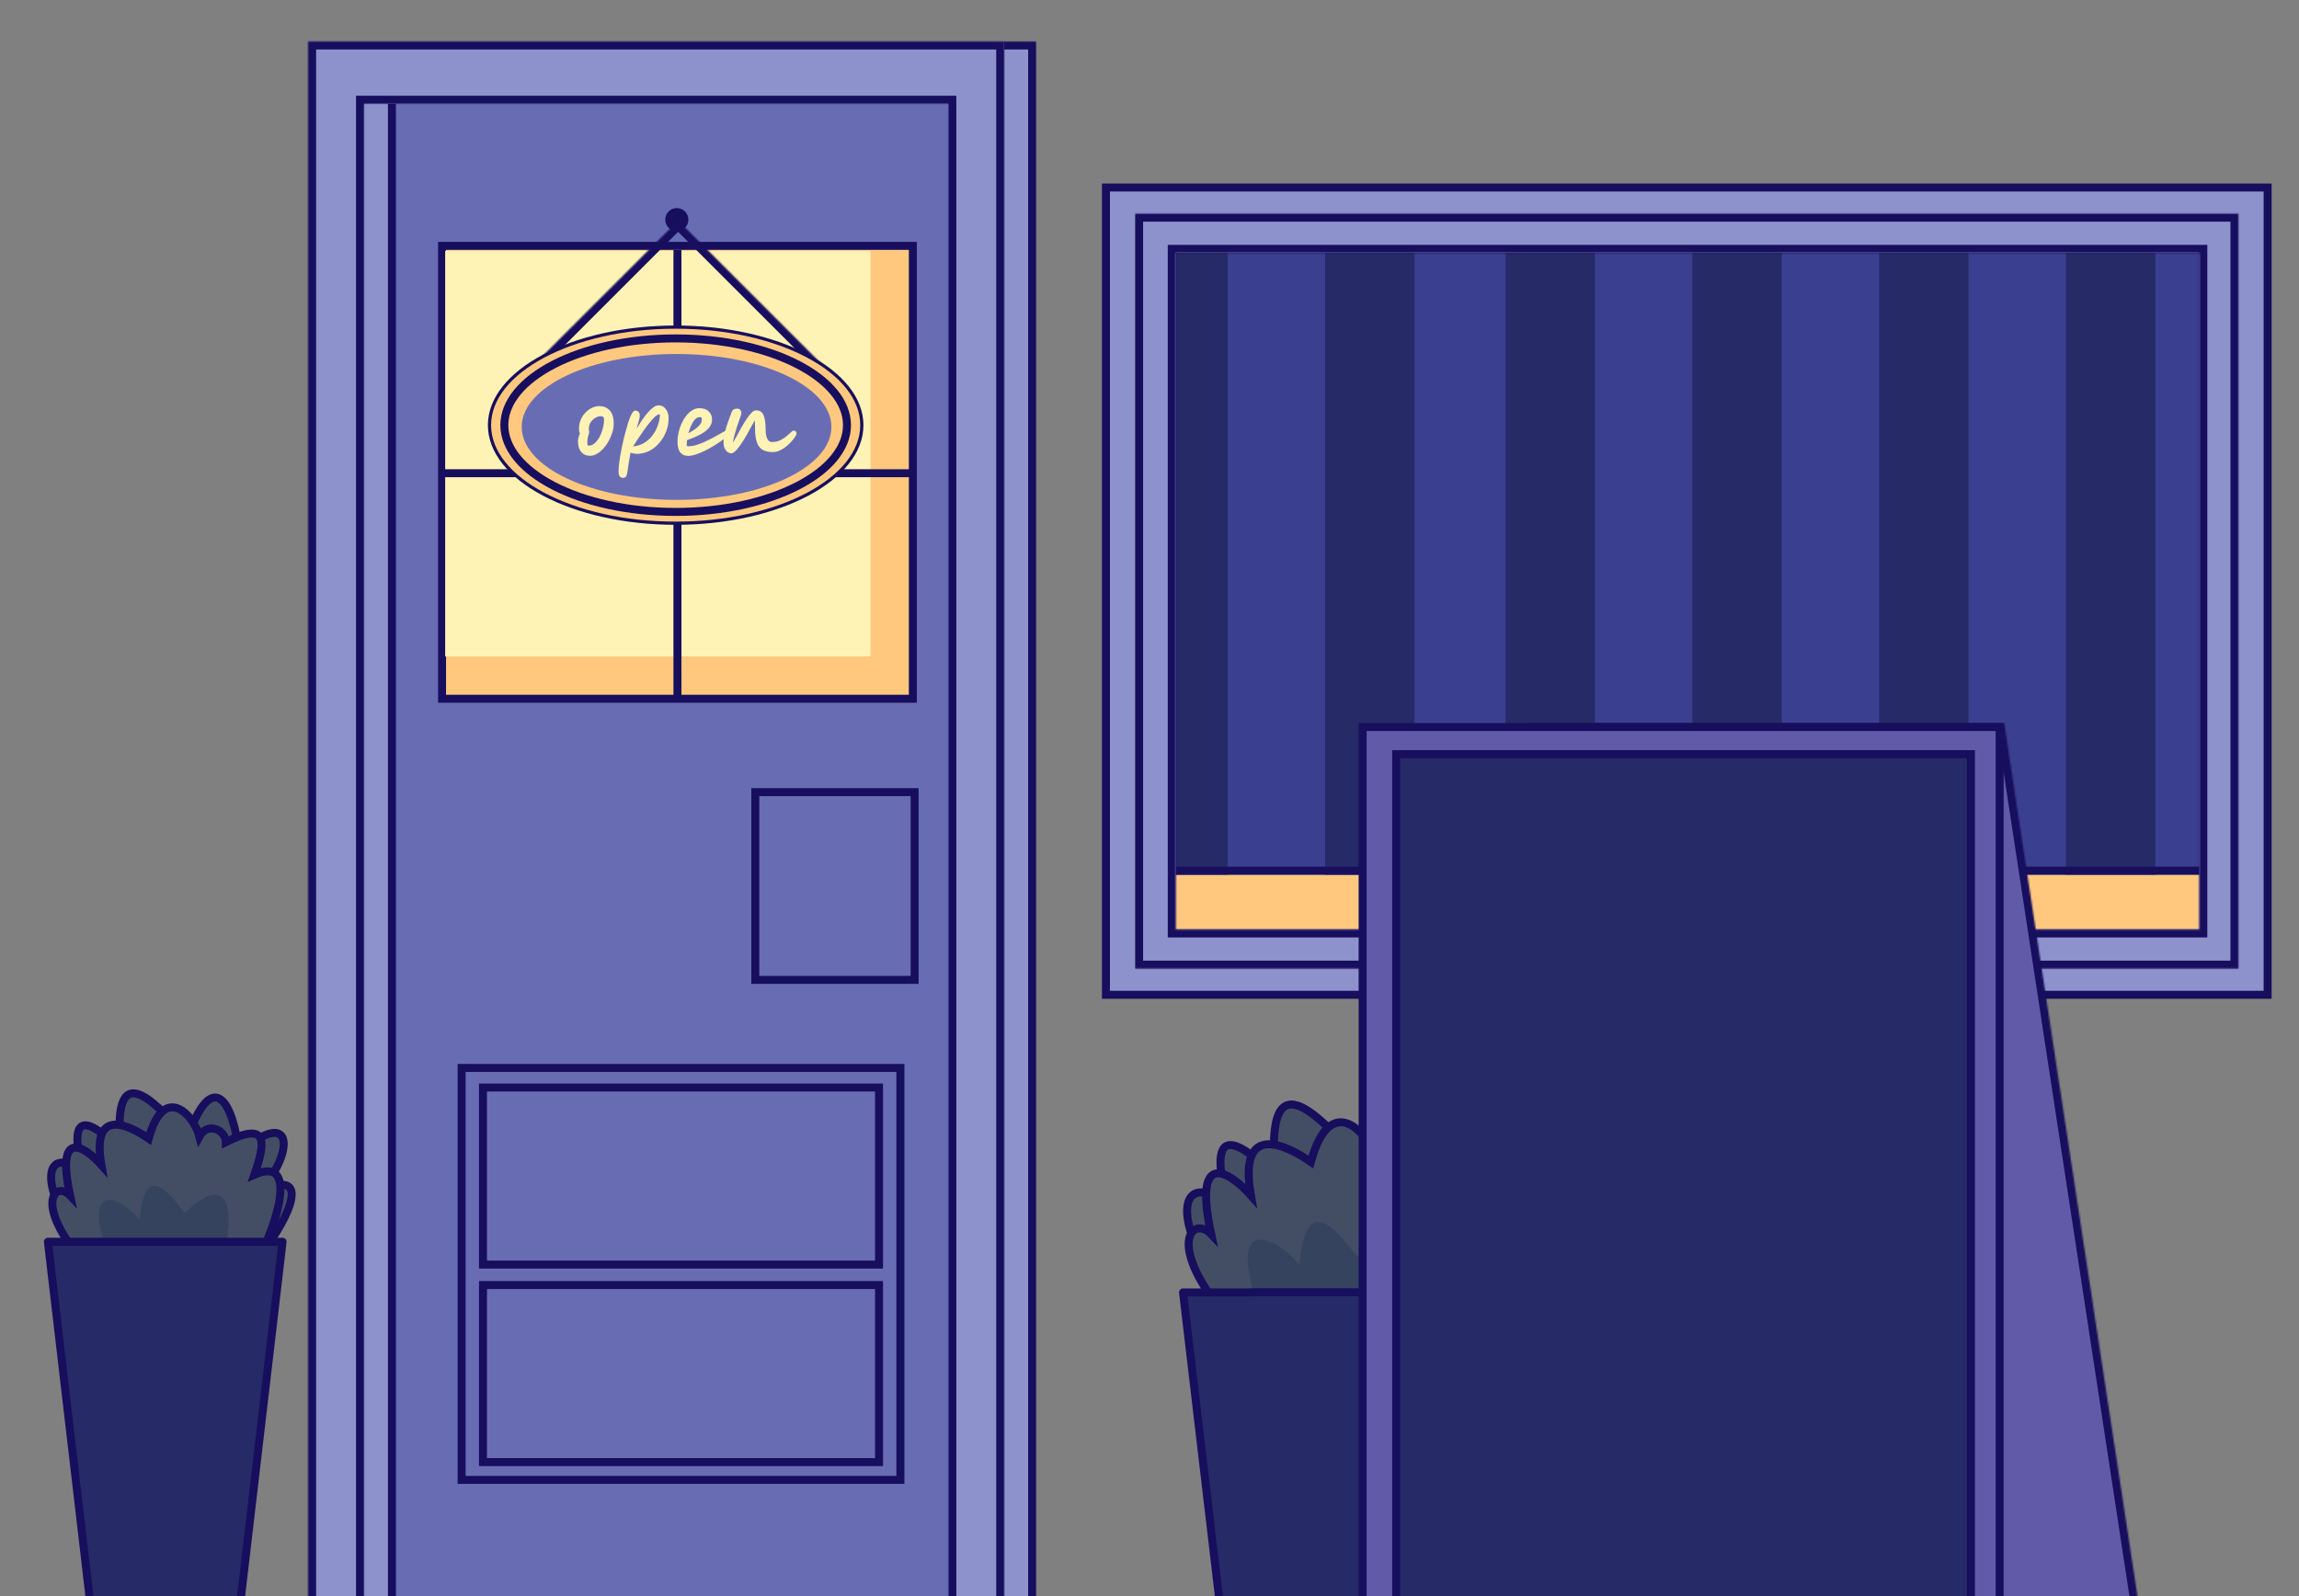 <svg width="1440" height="1000" viewBox="0 0 1440 1000" fill="none" xmlns="http://www.w3.org/2000/svg">
<rect x="0" y="0" width="1440" height="1000" fill="#808080" stroke="none"/>
<g clip-path="url(#clip0_106_4078)">
<mask id="path-1-inside-1_106_4078" fill="white">
<path d="M193 26H649V1147H193V26Z"/>
</mask>
<path d="M193 26H649V1147H193V26Z" fill="#8E92CC" stroke="#170E5D" stroke-width="10" mask="url(#path-1-inside-1_106_4078)"/>
<rect x="245.5" y="31.5" width="355" height="1116" fill="#686DB3" stroke="#170E5D" stroke-width="5"/>
<rect x="276.883" y="154.046" width="294.887" height="283.739" fill="#FFC87E" stroke="#170E5D" stroke-width="5"/>
<rect x="278.841" y="157.121" width="266.443" height="254.18" fill="#FFF2B5"/>
<path d="M278.285 296.473C278.285 296.473 367.294 296.473 424.326 296.473M570.368 296.473C570.368 296.473 481.359 296.473 424.326 296.473M424.326 296.473C424.326 245.97 424.326 156.562 424.326 156.562V436.383" stroke="#170E5D" stroke-width="5"/>
<mask id="path-6-inside-2_106_4078" fill="white">
<path fill-rule="evenodd" clip-rule="evenodd" d="M629 26H193V1160H228V65H594V1160H629V26Z"/>
</mask>
<path fill-rule="evenodd" clip-rule="evenodd" d="M629 26H193V1160H228V65H594V1160H629V26Z" fill="#8E92CC"/>
<path d="M193 26V21H188V26H193ZM629 26H634V21H629V26ZM193 1160H188V1165H193V1160ZM228 1160V1165H233V1160H228ZM228 65V60H223V65H228ZM594 65H599V60H594V65ZM594 1160H589V1165H594V1160ZM629 1160V1165H634V1160H629ZM193 31H629V21H193V31ZM198 1160V26H188V1160H198ZM228 1155H193V1165H228V1155ZM233 1160V65H223V1160H233ZM228 70H594V60H228V70ZM589 65V1160H599V65H589ZM629 1155H594V1165H629V1155ZM624 26V1160H634V26H624Z" fill="#170E5D" mask="url(#path-6-inside-2_106_4078)"/>
<rect x="473.091" y="496.298" width="99.793" height="117.63" fill="#686DB3" stroke="#170E5D" stroke-width="5"/>
<rect x="302.523" y="681.356" width="248.065" height="110.942" stroke="#170E5D" stroke-width="5"/>
<rect x="289.147" y="669.094" width="274.82" height="258.098" stroke="#170E5D" stroke-width="5"/>
<rect x="302.523" y="805.104" width="248.065" height="110.942" stroke="#170E5D" stroke-width="5"/>
<circle cx="423.929" cy="137.613" r="7.246" fill="#170E5D"/>
<mask id="path-13-inside-3_106_4078" fill="white">
<path d="M522.723 236.142L424.751 334.114L326.779 236.142L424.751 138.169L522.723 236.142Z"/>
</mask>
<path d="M424.751 138.169L428.287 134.634L424.751 131.098L421.215 134.634L424.751 138.169ZM330.314 239.677L428.287 141.705L421.215 134.634L323.243 232.606L330.314 239.677ZM421.215 141.705L519.188 239.677L526.259 232.606L428.287 134.634L421.215 141.705Z" fill="#170E5D" mask="url(#path-13-inside-3_106_4078)"/>
<path d="M539.825 266.374C539.825 283.062 527.065 298.406 505.908 309.636C484.795 320.843 455.559 327.804 423.211 327.804C390.863 327.804 361.628 320.843 340.515 309.636C319.358 298.406 306.598 283.062 306.598 266.374C306.598 249.686 319.358 234.343 340.515 223.113C361.628 211.906 390.863 204.944 423.211 204.944C455.559 204.944 484.795 211.906 505.908 223.113C527.065 234.343 539.825 249.686 539.825 266.374Z" fill="#FFC87E" stroke="#170E5D" stroke-width="2"/>
<ellipse cx="423.768" cy="267.49" rx="96.99" ry="45.708" fill="#686DB3"/>
<path d="M530.521 266.375C530.521 280.664 519.284 294.223 499.709 304.358C480.26 314.428 453.218 320.73 423.211 320.73C393.204 320.73 366.162 314.428 346.713 304.358C327.138 294.223 315.901 280.664 315.901 266.375C315.901 252.085 327.138 238.526 346.713 228.391C366.162 218.321 393.204 212.019 423.211 212.019C453.218 212.019 480.26 218.321 499.709 228.391C519.284 238.526 530.521 252.085 530.521 266.375Z" stroke="#170E5D" stroke-width="5"/>
<path d="M369.56 285.584C367.288 285.584 365.464 284.784 364.088 283.184C362.712 281.552 362.024 279.376 362.024 276.656C362.024 275.792 362.136 274.912 362.36 274.016C362.616 273.12 362.92 272.288 363.272 271.52C363.08 271.232 362.92 270.864 362.792 270.416C362.696 269.936 362.648 269.376 362.648 268.736C362.648 266.656 363.016 264.752 363.752 263.024C364.488 261.264 365.48 259.744 366.728 258.464C367.976 257.184 369.352 256.192 370.856 255.488C372.36 254.784 373.88 254.432 375.416 254.432C378.04 254.432 380.184 255.312 381.848 257.072C383.544 258.832 384.392 261.568 384.392 265.28C384.392 267.136 384.104 269.024 383.528 270.944C382.952 272.864 382.168 274.704 381.176 276.464C380.216 278.192 379.096 279.744 377.816 281.12C376.568 282.496 375.224 283.584 373.784 284.384C372.376 285.184 370.968 285.584 369.56 285.584ZM368.792 269.36C368.952 269.712 369.032 270.128 369.032 270.608C369.032 271.088 368.936 271.584 368.744 272.096C368.552 272.608 368.36 273.296 368.168 274.16C367.976 274.992 367.88 276.192 367.88 277.76C367.88 278.176 367.928 278.528 368.024 278.816C368.152 279.072 368.424 279.2 368.84 279.2C369.928 279.2 370.952 278.848 371.912 278.144C372.904 277.44 373.784 276.512 374.552 275.36C375.352 274.208 376.024 272.928 376.568 271.52C377.144 270.08 377.576 268.624 377.864 267.152C378.184 265.648 378.344 264.256 378.344 262.976C378.344 262.144 378.184 261.568 377.864 261.248C377.544 260.928 376.984 260.768 376.184 260.768C375.096 260.768 373.976 261.12 372.824 261.824C371.704 262.496 370.76 263.424 369.992 264.608C369.224 265.76 368.84 267.072 368.84 268.544C368.84 268.832 368.824 269.104 368.792 269.36ZM390.28 299.408C389.384 299.408 388.68 299.088 388.168 298.448C387.688 297.84 387.448 296.896 387.448 295.616C387.448 293.856 387.608 291.76 387.928 289.328C388.248 286.896 388.68 284.32 389.224 281.6C389.768 278.88 390.36 276.208 391 273.584C391.768 270.576 392.52 267.84 393.256 265.376C394.024 262.912 394.792 260.944 395.56 259.472C396.36 257.968 397.16 257.216 397.96 257.216C398.696 257.216 399.336 257.488 399.88 258.032C400.456 258.544 400.744 259.312 400.744 260.336C400.744 261.072 400.552 262.128 400.168 263.504C399.784 264.848 399.304 266.528 398.728 268.544C399.816 266.752 400.936 264.992 402.088 263.264C403.272 261.536 404.472 259.968 405.688 258.56C406.904 257.152 408.088 256.032 409.24 255.2C410.392 254.368 411.48 253.952 412.504 253.952C413.72 253.952 414.792 254.304 415.72 255.008C416.68 255.712 417.432 256.672 417.976 257.888C418.52 259.104 418.792 260.48 418.792 262.016C418.792 264.864 418.28 267.632 417.256 270.32C416.232 272.976 414.808 275.36 412.984 277.472C411.192 279.584 409.096 281.264 406.696 282.512C404.296 283.728 401.704 284.336 398.92 284.336C398.12 284.336 397.384 284.256 396.712 284.096C396.072 283.968 395.48 283.808 394.936 283.616C394.552 285.664 394.184 287.76 393.832 289.904C393.512 292.08 393.176 294.368 392.824 296.768C392.44 298.528 391.592 299.408 390.28 299.408ZM412.984 259.616C412.28 259.616 411.384 260.096 410.296 261.056C409.24 262.016 408.088 263.28 406.84 264.848C405.592 266.384 404.328 268.064 403.048 269.888C401.8 271.68 400.6 273.44 399.448 275.168C398.328 276.896 397.368 278.4 396.568 279.68C399 279.424 401.144 278.784 403 277.76C404.856 276.704 406.44 275.424 407.752 273.92C409.064 272.416 410.12 270.832 410.92 269.168C411.752 267.472 412.36 265.824 412.744 264.224C413.128 262.624 413.32 261.232 413.32 260.048C413.32 259.76 413.208 259.616 412.984 259.616ZM430.984 285.632C429 285.632 427.4 284.944 426.184 283.568C424.968 282.16 424.36 279.904 424.36 276.8C424.36 274.816 424.584 272.832 425.032 270.848C425.512 268.832 426.168 266.928 427 265.136C427.864 263.312 428.856 261.696 429.976 260.288C431.128 258.88 432.392 257.776 433.768 256.976C435.144 256.144 436.568 255.728 438.04 255.728C440.536 255.728 442.488 256.4 443.896 257.744C445.304 259.088 446.008 260.8 446.008 262.88C446.008 264.48 445.56 265.936 444.664 267.248C443.8 268.528 442.616 269.68 441.112 270.704C439.608 271.728 437.928 272.656 436.072 273.488C434.216 274.32 432.312 275.072 430.36 275.744C430.2 276.896 430.12 277.92 430.12 278.816C430.12 279.36 430.424 279.632 431.032 279.632C432.472 279.632 434.008 279.408 435.64 278.96C437.304 278.48 438.984 277.872 440.68 277.136C442.376 276.368 444.008 275.584 445.576 274.784C447.144 273.952 448.568 273.168 449.848 272.432C451.16 271.664 452.232 271.056 453.064 270.608C453.928 270.128 454.488 269.888 454.744 269.888C455.448 269.888 455.96 270.096 456.28 270.512C456.6 270.928 456.76 271.376 456.76 271.856C456.76 272.08 456.328 272.576 455.464 273.344C454.632 274.112 453.48 275.024 452.008 276.08C450.568 277.104 448.936 278.176 447.112 279.296C445.32 280.384 443.448 281.424 441.496 282.416C439.576 283.376 437.704 284.144 435.88 284.72C434.088 285.328 432.456 285.632 430.984 285.632ZM431.176 271.472C432.488 270.704 433.784 269.904 435.064 269.072C436.376 268.208 437.464 267.248 438.328 266.192C439.192 265.104 439.624 263.84 439.624 262.4C439.624 261.984 439.512 261.712 439.288 261.584C439.064 261.424 438.744 261.344 438.328 261.344C437.208 261.344 436.184 261.84 435.256 262.832C434.36 263.824 433.56 265.104 432.856 266.672C432.184 268.208 431.624 269.808 431.176 271.472ZM458.044 284C457.276 284 456.508 283.744 455.74 283.232C455.004 282.688 454.396 281.92 453.916 280.928C453.436 279.904 453.196 278.672 453.196 277.232C453.196 275.312 453.452 273.264 453.964 271.088C454.508 268.912 455.164 266.736 455.932 264.56C456.7 262.384 457.452 260.336 458.188 258.416C458.54 257.488 458.972 256.864 459.484 256.544C459.996 256.192 460.668 256.016 461.5 256.016C463.388 256.016 464.332 256.96 464.332 258.848C464.332 259.168 464.188 259.792 463.9 260.72C463.612 261.616 463.228 262.72 462.748 264.032C462.3 265.344 461.82 266.768 461.308 268.304C460.828 269.808 460.38 271.344 459.964 272.912C459.58 274.448 459.276 275.904 459.052 277.28C459.788 276.16 460.604 274.768 461.5 273.104C462.428 271.408 463.404 269.632 464.428 267.776C465.484 265.92 466.54 264.192 467.596 262.592C468.652 260.96 469.692 259.632 470.716 258.608C471.74 257.584 472.716 257.072 473.644 257.072C474.444 257.072 475.196 257.232 475.9 257.552C476.636 257.84 477.276 258.416 477.82 259.28C478.364 260.112 478.78 261.312 479.068 262.88C479.388 264.448 479.548 266.512 479.548 269.072C479.548 270.352 479.66 271.6 479.884 272.816C480.14 274 480.556 274.992 481.132 275.792C481.708 276.56 482.524 276.944 483.58 276.944C485.404 276.944 487.036 276.608 488.476 275.936C489.916 275.264 491.18 274.48 492.268 273.584C493.356 272.688 494.268 271.904 495.004 271.232C495.452 270.784 495.836 270.432 496.156 270.176C496.508 269.92 496.796 269.792 497.02 269.792C497.692 269.792 498.172 269.968 498.46 270.32C498.78 270.672 498.94 271.152 498.94 271.76C498.94 272.08 498.668 272.672 498.124 273.536C497.58 274.4 496.812 275.392 495.82 276.512C494.86 277.6 493.756 278.656 492.508 279.68C491.26 280.704 489.916 281.552 488.476 282.224C487.036 282.896 485.564 283.232 484.06 283.232C481.532 283.232 479.436 282.784 477.772 281.888C476.14 280.96 474.924 279.424 474.124 277.28C473.324 275.104 472.924 272.144 472.924 268.4C472.924 268.304 472.924 268.144 472.924 267.92C472.924 266.928 472.908 266.048 472.876 265.28C472.876 264.512 472.828 263.888 472.732 263.408C472.188 264.4 471.532 265.584 470.764 266.96C470.028 268.336 469.228 269.808 468.364 271.376C467.5 272.912 466.604 274.432 465.676 275.936C464.748 277.408 463.82 278.752 462.892 279.968C461.996 281.184 461.132 282.16 460.3 282.896C459.468 283.632 458.716 284 458.044 284Z" fill="#FFF2B5"/>
<rect x="692.714" y="117.488" width="727.639" height="505.77" fill="#8E92CC" stroke="#170E5D" stroke-width="5"/>
<rect x="725.147" y="149.921" width="658.053" height="444.681" fill="#FFC87E"/>
<g clip-path="url(#clip1_106_4078)">
<rect x="725" y="150" width="658" height="398" fill="#3B3F90"/>
<path d="M1322 133L1322 565" stroke="#262A67" stroke-width="56"/>
<path d="M1205 133L1205 565" stroke="#262A67" stroke-width="56"/>
<path d="M1088 124L1088 556" stroke="#262A67" stroke-width="56"/>
<path d="M971 124L971 556" stroke="#262A67" stroke-width="56"/>
<path d="M858 124L858 556" stroke="#262A67" stroke-width="56"/>
<path d="M741 124L741 556" stroke="#262A67" stroke-width="56"/>
</g>
<rect x="727.5" y="152.5" width="653" height="393" stroke="#170E5D" stroke-width="5"/>
<mask id="path-30-inside-4_106_4078" fill="white">
<path fill-rule="evenodd" clip-rule="evenodd" d="M1402.08 133.871H710.985V606.876H1402.08V133.871ZM1377.57 158.419H736.442V582.33H1377.57V158.419Z"/>
</mask>
<path fill-rule="evenodd" clip-rule="evenodd" d="M1402.08 133.871H710.985V606.876H1402.08V133.871ZM1377.57 158.419H736.442V582.33H1377.57V158.419Z" fill="#8E92CC"/>
<path d="M710.985 133.871V128.871H705.985V133.871H710.985ZM1402.08 133.871H1407.08V128.871H1402.08V133.871ZM710.985 606.876H705.985V611.876H710.985V606.876ZM1402.08 606.876V611.876H1407.08V606.876H1402.08ZM736.442 158.419V153.419H731.442V158.419H736.442ZM1377.57 158.419H1382.57V153.419H1377.57V158.419ZM736.442 582.33H731.442V587.33H736.442V582.33ZM1377.57 582.33V587.33H1382.57V582.33H1377.57ZM710.985 138.871H1402.08V128.871H710.985V138.871ZM715.985 606.876V133.871H705.985V606.876H715.985ZM1402.08 601.876H710.985V611.876H1402.08V601.876ZM1397.08 133.871V606.876H1407.08V133.871H1397.08ZM736.442 163.419H1377.57V153.419H736.442V163.419ZM741.442 582.33V158.419H731.442V582.33H741.442ZM1377.57 577.33H736.442V587.33H1377.57V577.33ZM1372.57 158.419V582.33H1382.57V158.419H1372.57Z" fill="#170E5D" mask="url(#path-30-inside-4_106_4078)"/>
<path d="M909.45 769.974C956.291 747.879 927.494 800.171 906.688 824.107C864.708 826.316 781.411 834.381 759.758 800.355C732.691 757.822 742.082 733.518 769.148 755.06C751.472 689.88 788.481 726.888 798.976 737.384C790.69 653.424 832.671 708.109 852.004 726.888C872.441 669.995 888.46 699.822 892.879 739.593C935.412 702.032 938.173 737.384 909.45 769.974Z" fill="#434E65" stroke="#170E5D" stroke-width="5"/>
<path d="M905.032 756.717C943.035 739.925 919.945 804.773 905.032 829.078C875.756 845.649 776.329 840.125 755.339 807.536C734.349 774.947 748.71 762.794 758.653 773.289C747.053 719.709 769.699 733.517 783.509 748.984C775.224 701.479 806.709 718.051 821.07 727.994C833.223 683.252 856.975 709.213 861.394 726.337C868.023 714.185 882.384 721.365 882.384 730.755C916.631 713.632 913.87 731.308 905.032 756.717Z" fill="#434E65" stroke="#170E5D" stroke-width="5"/>
<path d="M849.842 787.02C885.194 752.994 890.718 784.259 879.118 827.344C860.156 836.562 814.642 833.103 792.899 831.287C763.071 756.717 799.577 774.316 813.938 792.544C817.805 745.04 837.69 771.554 849.842 787.02Z" fill="#35435F"/>
<path fill-rule="evenodd" clip-rule="evenodd" d="M893 809.636H783V809.745H741L783 1165.81V1167.64H893V1103.75L927.681 809.745H893V809.636Z" fill="#262A67"/>
<path d="M783 809.636H780.5C780.5 808.255 781.619 807.136 783 807.136V809.636ZM893 809.636V807.136C894.381 807.136 895.5 808.255 895.5 809.636H893ZM783 809.745H785.5C785.5 811.126 784.381 812.245 783 812.245V809.745ZM741 809.745L738.517 810.038C738.433 809.329 738.657 808.618 739.131 808.084C739.606 807.55 740.286 807.245 741 807.245V809.745ZM783 1165.81L785.483 1165.51C785.494 1165.61 785.5 1165.71 785.5 1165.81H783ZM783 1167.64V1170.14C781.619 1170.14 780.5 1169.02 780.5 1167.64H783ZM893 1167.64H895.5C895.5 1169.02 894.381 1170.14 893 1170.14V1167.64ZM893 1103.75H890.5C890.5 1103.66 890.506 1103.56 890.517 1103.46L893 1103.75ZM927.681 809.745V807.245C928.395 807.245 929.075 807.55 929.549 808.084C930.024 808.618 930.247 809.329 930.163 810.038L927.681 809.745ZM893 809.745V812.245C891.619 812.245 890.5 811.126 890.5 809.745H893ZM783 807.136H893V812.136H783V807.136ZM780.5 809.745V809.636H785.5V809.745H780.5ZM741 807.245H783V812.245H741V807.245ZM780.517 1166.1L738.517 810.038L743.483 809.452L785.483 1165.51L780.517 1166.1ZM780.5 1167.64V1165.81H785.5V1167.64H780.5ZM893 1170.14H783V1165.14H893V1170.14ZM895.5 1103.75V1167.64H890.5V1103.75H895.5ZM930.163 810.038L895.483 1104.05L890.517 1103.46L925.198 809.452L930.163 810.038ZM893 807.245H927.681V812.245H893V807.245ZM895.5 809.636V809.745H890.5V809.636H895.5Z" fill="#170E5D"/>
<mask id="path-37-inside-5_106_4078" fill="white">
<path d="M958 453H1255.36L1348 1060H958V453Z"/>
</mask>
<path d="M958 453H1255.36L1348 1060H958V453Z" fill="#615AA9" stroke="#170E5D" stroke-width="10" mask="url(#path-37-inside-5_106_4078)"/>
<rect x="853.5" y="455.5" width="399" height="602" fill="#615AA9" stroke="#170E5D" stroke-width="5"/>
<rect x="874.5" y="472.5" width="360" height="602" fill="#262A67" stroke="#170E5D" stroke-width="5"/>
<path d="M162.797 746.47C199.723 729.052 177.021 770.275 160.619 789.145C127.524 790.887 61.858 797.244 44.788 770.42C23.451 736.89 30.853 717.73 52.191 734.713C38.256 683.329 67.432 712.504 75.705 720.778C69.173 654.589 102.268 697.699 117.509 712.504C133.621 667.652 146.249 691.167 149.733 722.52C183.263 692.909 185.44 720.778 162.797 746.47Z" fill="#434E65" stroke="#170E5D" stroke-width="5"/>
<path d="M159.313 736.019C189.273 722.782 171.07 773.904 159.313 793.064C136.234 806.128 57.852 801.773 41.304 776.082C24.757 750.391 36.079 740.81 43.917 749.084C34.773 706.844 52.625 717.73 63.512 729.923C56.98 692.473 81.801 705.537 93.123 713.376C102.704 678.104 121.429 698.57 124.912 712.069C130.138 702.489 141.459 708.15 141.459 715.553C168.458 702.054 166.281 715.988 159.313 736.019Z" fill="#434E65" stroke="#170E5D" stroke-width="5"/>
<path d="M115.805 759.908C143.675 733.084 148.029 757.731 138.885 791.697C123.936 798.964 88.056 796.237 70.915 794.806C47.4 736.019 76.179 749.893 87.501 764.263C90.549 726.814 106.226 747.716 115.805 759.908Z" fill="#35435F"/>
<path fill-rule="evenodd" clip-rule="evenodd" d="M177 778H144H67H63H30L63 1059.74V1060H63.031H144L177 778Z" fill="#262A67"/>
<path d="M177 778V775.5C177.714 775.5 178.393 775.805 178.868 776.338C179.342 776.871 179.566 777.582 179.483 778.291L177 778ZM30 778L27.517 778.291C27.434 777.582 27.658 776.871 28.132 776.338C28.607 775.805 29.286 775.5 30 775.5V778ZM63 1059.74L65.483 1059.45C65.494 1059.54 65.5 1059.64 65.5 1059.74H63ZM63 1060V1062.5C61.619 1062.5 60.5 1061.38 60.5 1060H63ZM144 1060L146.483 1060.29C146.336 1061.55 145.268 1062.5 144 1062.5V1060ZM144 775.5H177V780.5H144V775.5ZM67 775.5H144V780.5H67V775.5ZM63 775.5H67V780.5H63V775.5ZM30 775.5H63V780.5H30V775.5ZM60.517 1060.03L27.517 778.291L32.483 777.709L65.483 1059.45L60.517 1060.03ZM60.5 1060V1059.74H65.5V1060H60.5ZM63.031 1062.5H63V1057.5H63.031V1062.5ZM144 1062.5H63.031V1057.5H144V1062.5ZM179.483 778.291L146.483 1060.29L141.517 1059.71L174.517 777.709L179.483 778.291Z" fill="#170E5D"/>
</g>
<defs>
<clipPath id="clip0_106_4078">
<rect width="1440" height="1000" fill="white"/>
</clipPath>
<clipPath id="clip1_106_4078">
<rect x="725" y="150" width="658" height="398" fill="white"/>
</clipPath>
</defs>
</svg>
